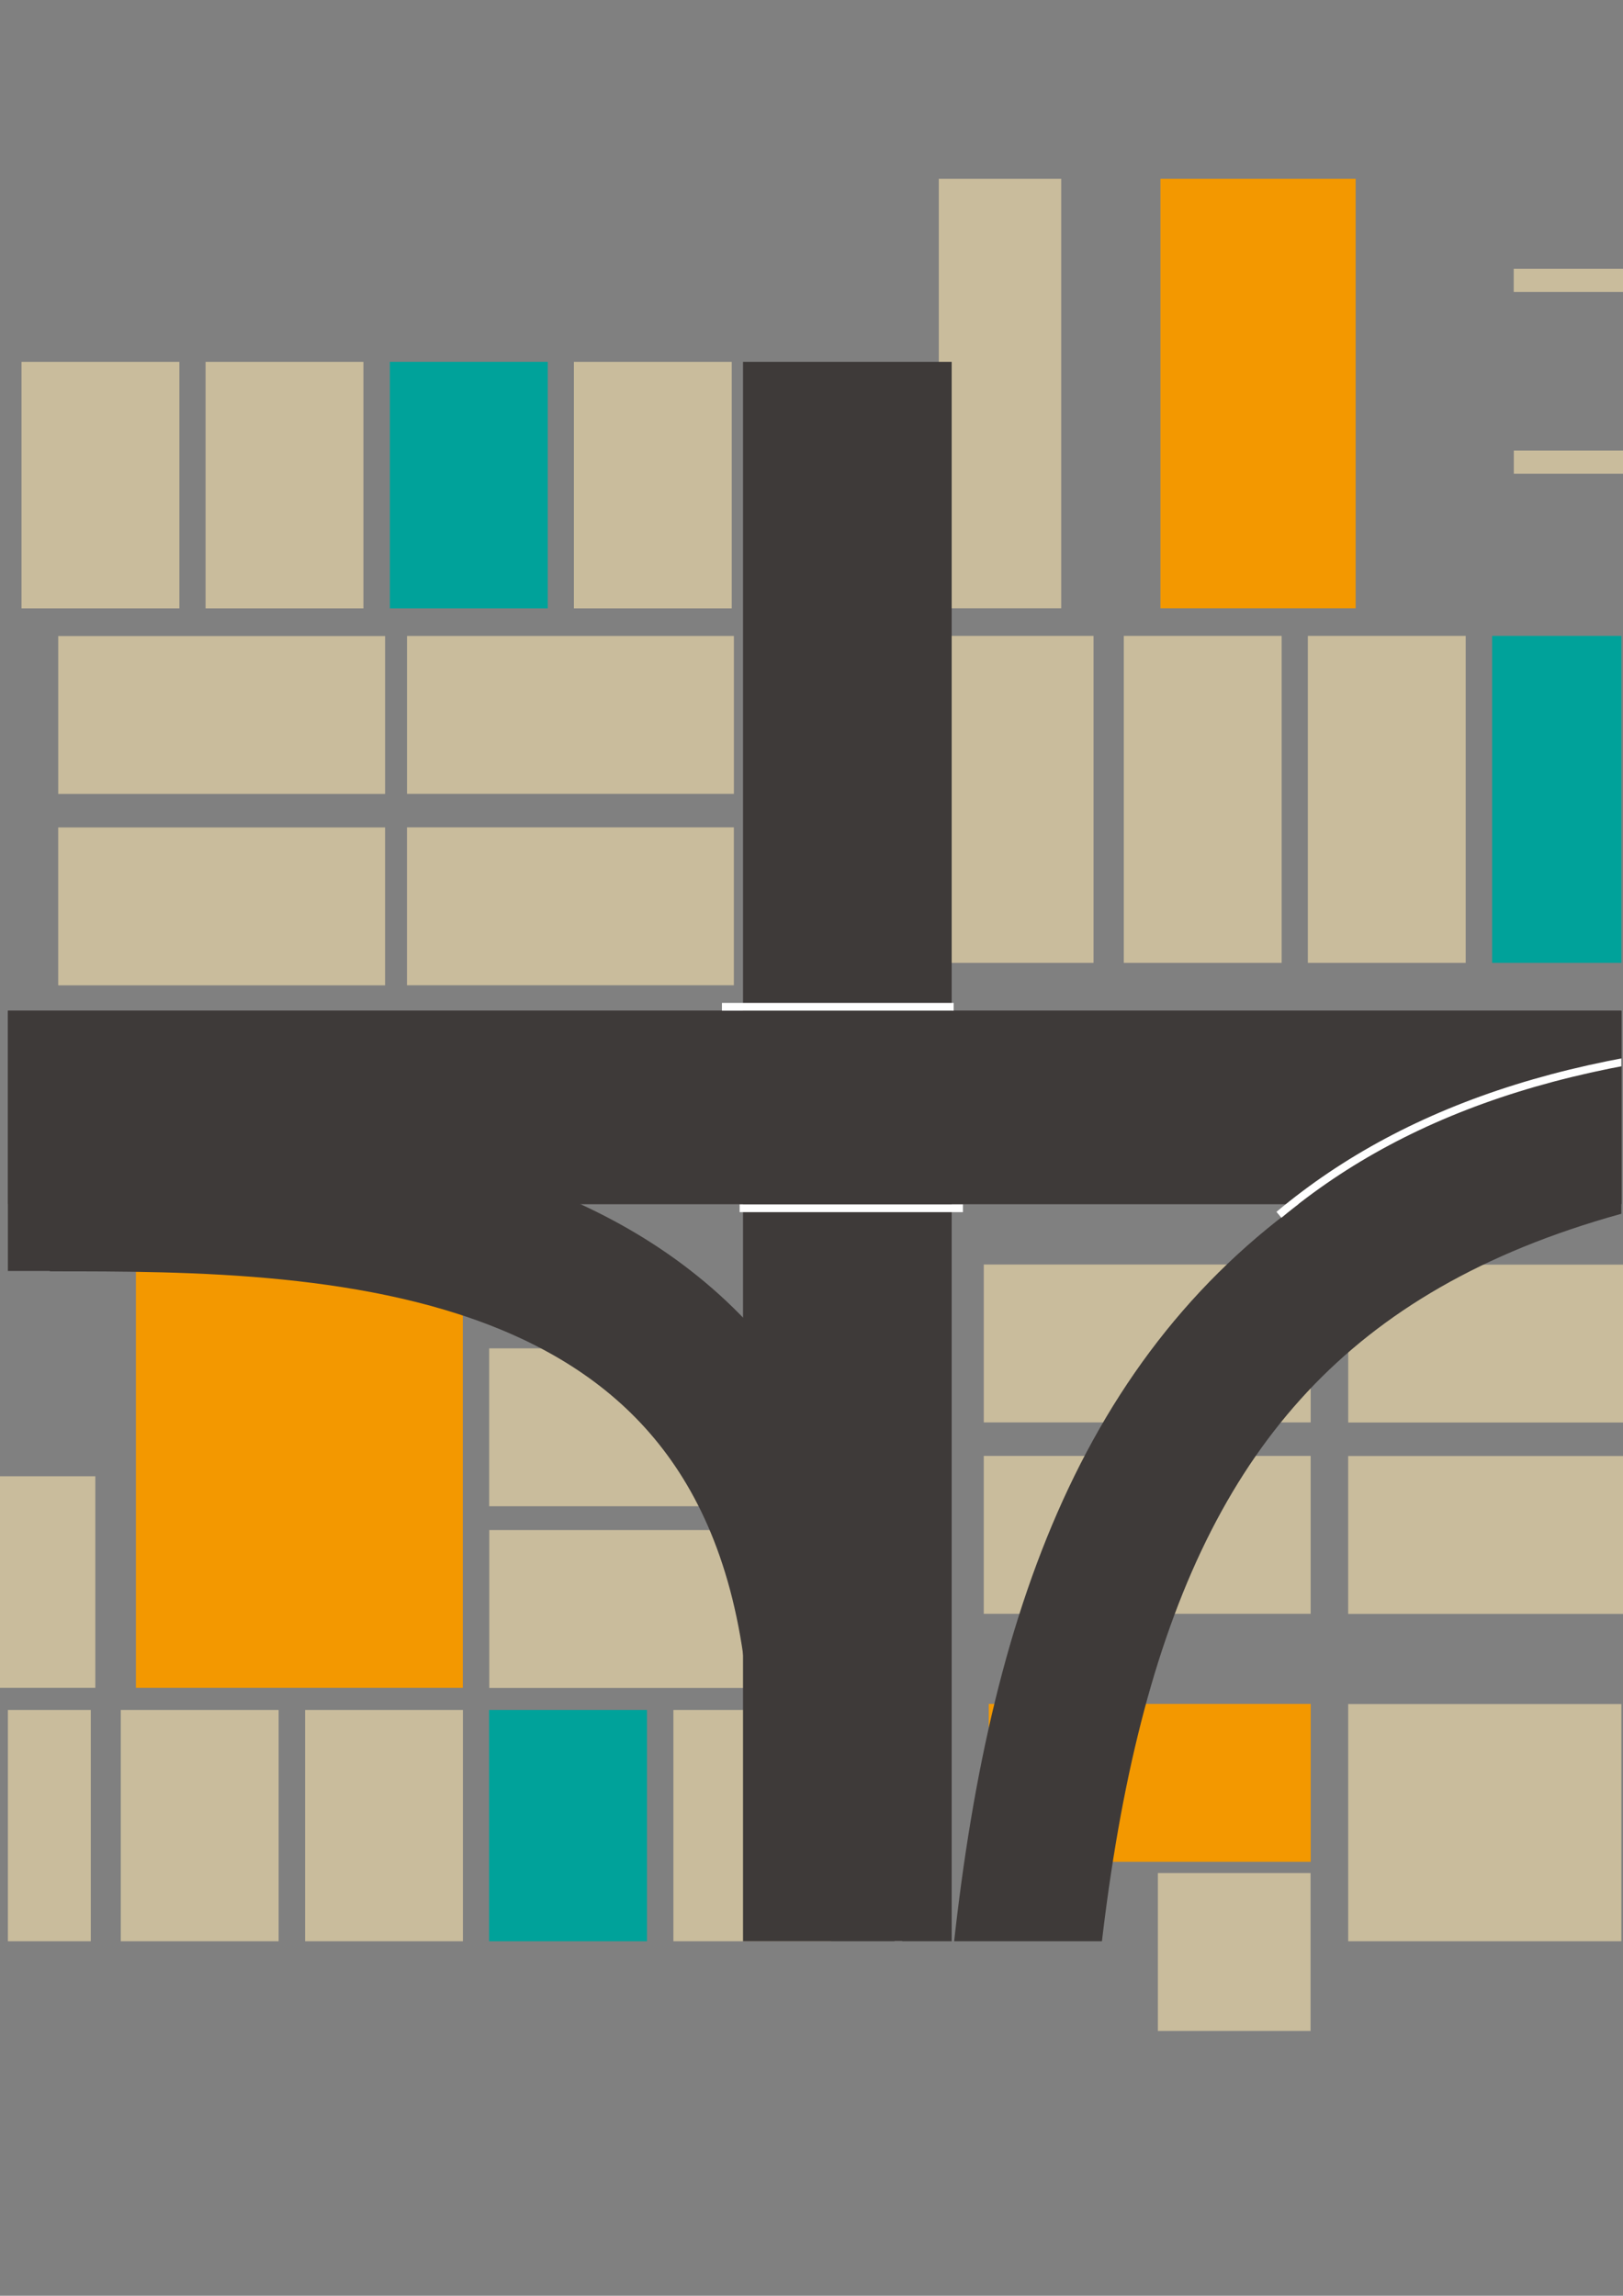 <?xml version="1.0" encoding="utf-8"?>
<!-- Generator: Adobe Illustrator 22.1.0, SVG Export Plug-In . SVG Version: 6.00 Build 0)  -->
<svg version="1.1" id="レイヤー_1" xmlns="http://www.w3.org/2000/svg" xmlns:xlink="http://www.w3.org/1999/xlink" x="0px"
	 y="0px" viewBox="0 0 595.3 841.9" style="enable-background:new 0 0 595.3 841.9;" xml:space="preserve">
<rect x="0" y="0" width="595.3" height="841.9" fill="#808080" stroke="none"/>
<style type="text/css">
	.st0{clip-path:url(#SVGID_2_);fill:#C9BC9C;}
	.st1{clip-path:url(#SVGID_2_);fill:#00A29A;}
	.st2{clip-path:url(#SVGID_2_);fill:#F39800;}
	.st3{clip-path:url(#SVGID_2_);fill:#3E3A39;}
	.st4{clip-path:url(#SVGID_2_);fill:none;stroke:#FFFFFF;stroke-width:2.835;stroke-miterlimit:10;}
	.st5{clip-path:url(#SVGID_2_);fill:none;stroke:#3E3A39;stroke-width:53.858;stroke-miterlimit:10;}
	.st6{clip-path:url(#SVGID_2_);fill:none;stroke:#3E3A39;stroke-width:70.866;stroke-miterlimit:10;}
	.st7{clip-path:url(#SVGID_2_);fill:none;stroke:#3E3A39;stroke-width:76.535;stroke-miterlimit:10;}
	.st8{display:none;fill:#FFFFFF;}
</style>
<g>
	<defs>
		<rect id="SVGID_1_" x="2.9" y="132.7" width="591.8" height="579.2"/>
	</defs>
	<clipPath id="SVGID_2_">
		<use xlink:href="#SVGID_1_"  style="overflow:visible;"/>
	</clipPath>
	<rect x="-24.6" y="627.1" class="st0" width="57.9" height="119.9"/>
	<rect x="111.9" y="627.1" class="st0" width="57.9" height="119.9"/>
	<rect x="247" y="627.1" class="st0" width="57.9" height="119.9"/>
	<rect x="179.4" y="627.1" class="st1" width="57.9" height="119.9"/>
	<rect x="44.3" y="627.1" class="st0" width="57.9" height="119.9"/>
	<rect x="343.2" y="233.2" class="st0" width="57.9" height="119.9"/>
	<rect x="479.7" y="233.2" class="st0" width="57.9" height="119.9"/>
	<rect x="614.8" y="233.2" class="st0" width="57.9" height="119.9"/>
	<rect x="547.3" y="233.2" class="st1" width="57.9" height="119.9"/>
	<rect x="412.2" y="233.2" class="st0" width="57.9" height="119.9"/>
	<rect x="-61" y="103.2" class="st0" width="57.9" height="119.9"/>
	<rect x="75.4" y="103.2" class="st0" width="57.9" height="119.9"/>
	<rect x="210.5" y="103.2" class="st0" width="57.9" height="119.9"/>
	<rect x="143" y="103.2" class="st1" width="57.9" height="119.9"/>
	
		<rect x="31" y="480.3" transform="matrix(-1.836970e-16 1 -1 -1.836970e-16 650.058 430.468)" class="st2" width="157.5" height="119.9"/>
	<rect x="7.9" y="103.2" class="st0" width="57.9" height="119.9"/>
	
		<rect x="210.4" y="463.5" transform="matrix(-1.836970e-16 1 -1 -1.836970e-16 762.828 284.071)" class="st0" width="57.9" height="119.9"/>
	
		<rect x="-77" y="507.1" transform="matrix(-1.836970e-16 1 -1 -1.836970e-16 542.06 538.466)" class="st0" width="157.5" height="66.4"/>
	<rect x="-321.9" y="388.7" class="st3" width="525.1" height="77.4"/>
	<line class="st4" x1="329.5" y1="589.7" x2="329.5" y2="887.2"/>
	<rect x="494.5" y="624.9" class="st0" width="139.6" height="119.9"/>
	
		<rect x="391.8" y="655.9" transform="matrix(-1.836970e-16 1 -1 -1.836970e-16 1136.604 295.087)" class="st0" width="57.9" height="119.9"/>
	
		<rect x="391.8" y="593.8" transform="matrix(-1.836970e-16 1 -1 -1.836970e-16 1074.57 233.052)" class="st2" width="57.9" height="119.9"/>
	
		<rect x="525.5" y="502.9" transform="matrix(-1.836970e-16 1 -1 -1.836970e-16 1117.295 8.453)" class="st0" width="57.9" height="119.9"/>
	
		<rect x="210.4" y="530.1" transform="matrix(-1.836970e-16 1 -1 -1.836970e-16 829.466 350.708)" class="st0" width="57.9" height="119.9"/>
	
		<rect x="586.2" y="67.6" transform="matrix(-1.836970e-16 1 -1 -1.836970e-16 742.713 -487.617)" class="st0" width="57.9" height="119.9"/>
	
		<rect x="298.8" y="111.2" transform="matrix(-1.836970e-16 1 -1 -1.836970e-16 521.944 -233.222)" class="st0" width="157.5" height="66.4"/>
	
		<rect x="586.2" y="134.2" transform="matrix(-1.836970e-16 1 -1 -1.836970e-16 809.35 -420.98)" class="st0" width="57.9" height="119.9"/>
	
		<rect x="406.8" y="84.4" transform="matrix(-1.836970e-16 1 -1 -1.836970e-16 629.942 -341.221)" class="st2" width="157.5" height="119.9"/>
	
		<rect x="391.8" y="502.9" transform="matrix(-1.836970e-16 1 -1 -1.836970e-16 983.633 142.115)" class="st0" width="57.9" height="119.9"/>
	
		<rect x="525.5" y="432.7" transform="matrix(-1.836970e-16 1 -1 -1.836970e-16 1047.105 -61.736)" class="st0" width="57.9" height="119.9"/>
	
		<rect x="391.8" y="432.7" transform="matrix(-1.836970e-16 1 -1 -1.836970e-16 913.443 71.925)" class="st0" width="57.9" height="119.9"/>
	
		<rect x="180.3" y="272.4" transform="matrix(-1.836970e-16 1 -1 -1.836970e-16 541.575 123.117)" class="st0" width="57.9" height="119.9"/>
	
		<rect x="52.4" y="272.4" transform="matrix(-1.836970e-16 1 -1 -1.836970e-16 413.646 251.046)" class="st0" width="57.9" height="119.9"/>
	
		<rect x="180.3" y="202.2" transform="matrix(-1.836970e-16 1 -1 -1.836970e-16 471.385 52.927)" class="st0" width="57.9" height="119.9"/>
	
		<rect x="52.4" y="202.2" transform="matrix(-1.836970e-16 1 -1 -1.836970e-16 343.456 180.856)" class="st0" width="57.9" height="119.9"/>
	
		<rect x="-76.1" y="272.4" transform="matrix(-1.836970e-16 1 -1 -1.836970e-16 285.235 379.457)" class="st0" width="57.9" height="119.9"/>
	
		<rect x="-76.1" y="202.2" transform="matrix(-1.836970e-16 1 -1 -1.836970e-16 215.045 309.267)" class="st0" width="57.9" height="119.9"/>
	<path class="st5" d="M18.3,439.3c104,0,282.2-0.4,283.9,204.3"/>
	<path class="st5" d="M369.4,934.7c-4.3-329,30.2-501,297.5-530.2"/>
	<line class="st6" x1="639.4" y1="406.1" x2="-72.5" y2="406.1"/>
	<line class="st6" x1="639.4" y1="406.1" x2="-72.5" y2="406.1"/>
	<line class="st6" x1="639.4" y1="406.1" x2="-72.5" y2="406.1"/>
	<line class="st7" x1="310.8" y1="743.5" x2="310.8" y2="31.6"/>
	<path class="st4" d="M469.1,445.5c48.4-40.5,114.9-61.9,207.5-64"/>
	<line class="st4" x1="264.8" y1="369.2" x2="349.8" y2="369.2"/>
	<line class="st4" x1="271.3" y1="443.1" x2="353.2" y2="443.1"/>
</g>
<rect x="649.7" y="3.7" class="st8" width="772" height="424"/>
<g>
</g>
<g>
</g>
<g>
</g>
<g>
</g>
<g>
</g>
<g>
</g>
</svg>
